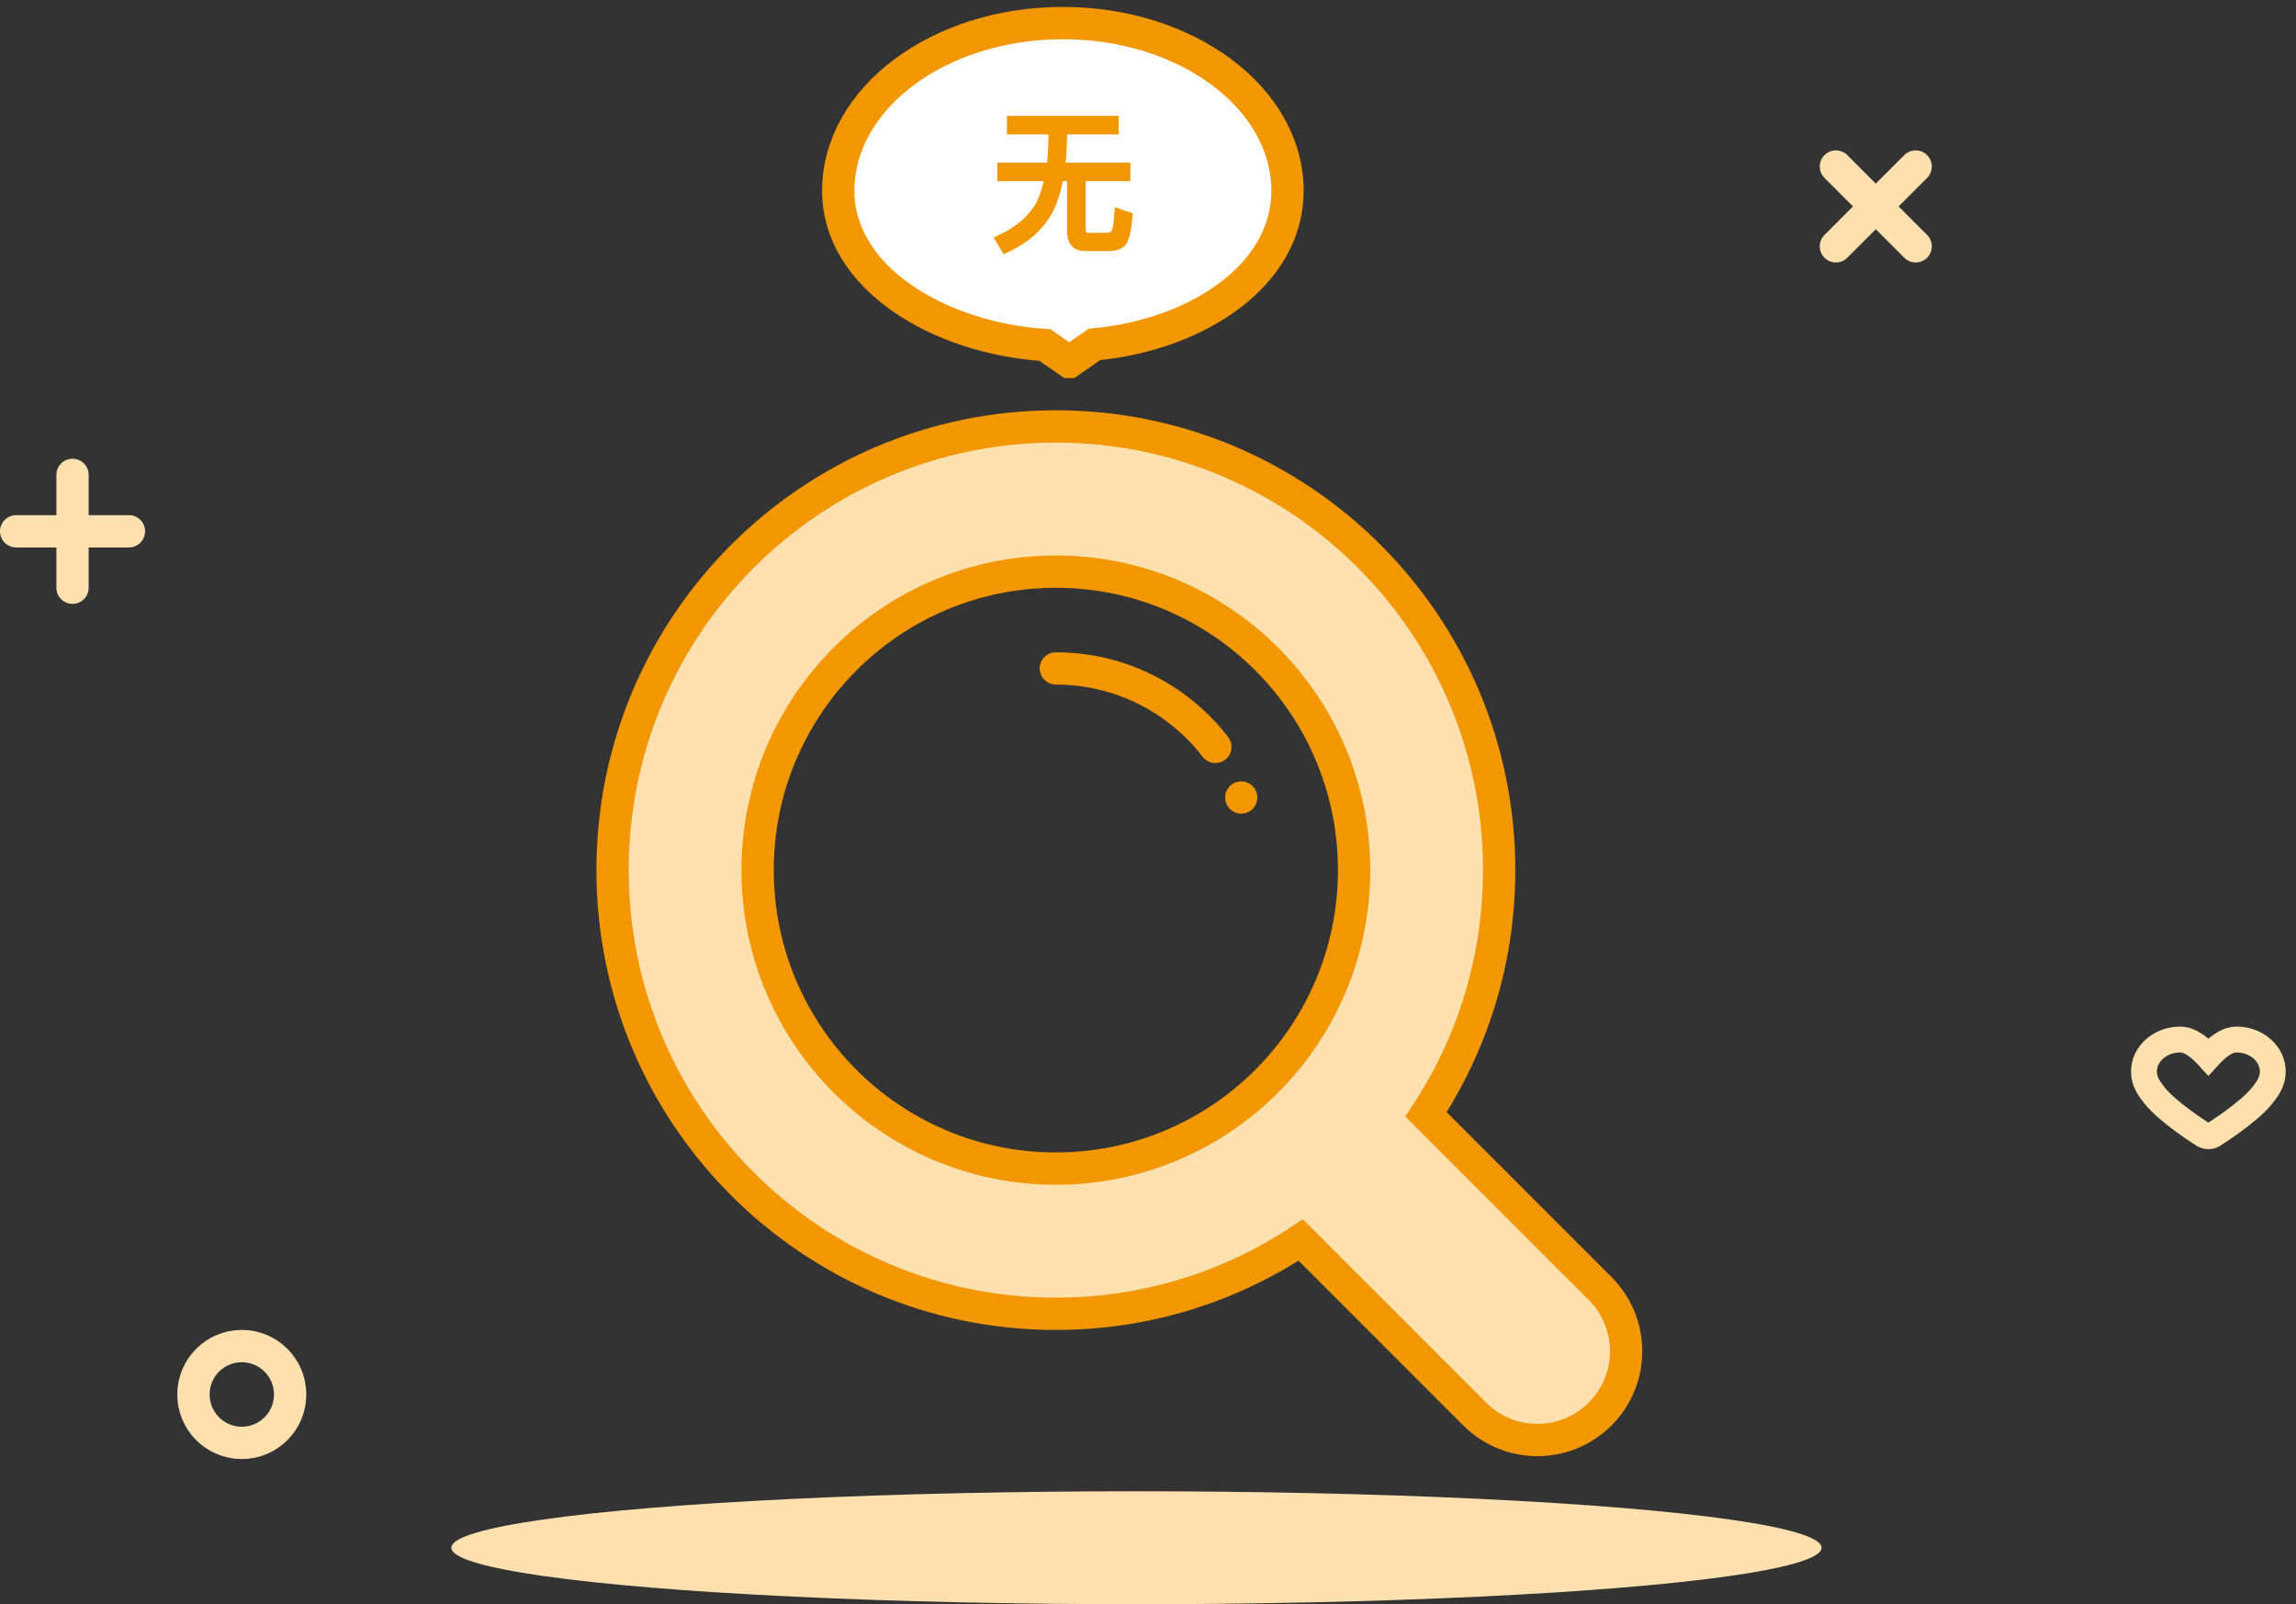 <?xml version="1.0" encoding="UTF-8" standalone="no"?>
<svg width="199px" height="139px" viewBox="0 0 199 139" version="1.1" xmlns="http://www.w3.org/2000/svg" xmlns:xlink="http://www.w3.org/1999/xlink">
    <rect x="0" y="0" width="199" height="139" fill="#333333" stroke="none"/>
    <!-- Generator: Sketch 49.3 (51167) - http://www.bohemiancoding.com/sketch -->
    <title>Group 3</title>
    <desc>Created with Sketch.</desc>
    <defs></defs>
    <g id="Page-1" stroke="none" stroke-width="1" fill="none" fill-rule="evenodd">
        <g id="空页面" transform="translate(-421, -457)">
            <g id="Group-4" transform="translate(421, 459)">
                <g id="Group-3">
                    <path d="M161.181,14.488 L161.181,10.997 C161.181,10.225 161.807,9.599 162.579,9.599 C163.352,9.599 163.977,10.225 163.977,10.997 L163.977,14.488 L167.469,14.488 C168.241,14.488 168.867,15.114 168.867,15.886 C168.867,16.658 168.241,17.284 167.469,17.284 L163.977,17.284 L163.977,20.776 C163.977,21.548 163.352,22.174 162.579,22.174 C161.807,22.174 161.181,21.548 161.181,20.776 L161.181,17.284 L157.69,17.284 C156.918,17.284 156.292,16.658 156.292,15.886 C156.292,15.114 156.918,14.488 157.69,14.488 L161.181,14.488 Z" id="Combined-Shape" fill="#FFE1AF" transform="translate(162.579, 15.886) rotate(-315) translate(-162.579, -15.886) "></path>
                    <path d="M4.889,42.638 L4.889,39.146 C4.889,38.374 5.515,37.748 6.287,37.748 C7.059,37.748 7.685,38.374 7.685,39.146 L7.685,42.638 L11.177,42.638 C11.949,42.638 12.574,43.264 12.574,44.036 C12.574,44.808 11.949,45.434 11.177,45.434 L7.685,45.434 L7.685,48.925 C7.685,49.697 7.059,50.323 6.287,50.323 C5.515,50.323 4.889,49.697 4.889,48.925 L4.889,45.434 L1.398,45.434 C0.626,45.434 9.45514938e-17,44.808 0,44.036 C-9.45514938e-17,43.264 0.626,42.638 1.398,42.638 L4.889,42.638 Z" id="Combined-Shape-Copy" fill="#FFE1AF"></path>
                    <ellipse id="Oval-8" stroke="#FFE1AF" stroke-width="2.8" cx="20.957" cy="118.827" rx="4.191" ry="4.194"></ellipse>
                    <path d="M193.847,88.071 C192.887,88.071 191.993,88.926 191.406,89.568 C190.818,88.926 189.925,88.071 188.964,88.071 C187.232,88.071 185.823,89.315 185.823,90.844 C185.823,91.756 186.327,92.396 186.733,92.91 C187.912,94.404 190.876,96.262 191.002,96.341 C191.123,96.416 191.264,96.454 191.405,96.454 C191.547,96.454 191.688,96.416 191.809,96.341 C191.934,96.262 194.899,94.404 196.078,92.91 C196.484,92.396 196.988,91.756 196.988,90.844 C196.988,89.315 195.579,88.071 193.847,88.071 L193.847,88.071 Z" id="Shape" stroke="#FFE1AF" stroke-width="2.24" fill-rule="nonzero"></path>
                    <g id="Group-2" transform="translate(72.652, 0)" stroke="#F29700">
                        <path d="M17.919,27.9 C8.72,27.295 0,22.076 0,14.535 C0,6.508 8.717,0 19.47,0 C30.222,0 38.939,6.508 38.939,14.535 C38.939,21.878 31.065,27.019 22.206,27.843 L20.027,29.357 C20.026,29.357 20.025,29.357 20.025,29.357 L17.919,27.9 Z" id="Combined-Shape" stroke-width="2.8" fill="#FFFFFF"></path>
                        <path d="M14.973,8.388 L23.96,8.388 L23.96,9.298 L19.479,9.298 L19.479,10.169 C19.454,10.976 19.404,11.743 19.316,12.445 L24.974,12.445 L24.974,13.342 L21.094,13.342 L21.094,17.881 C21.094,18.297 21.294,18.518 21.694,18.518 L23.284,18.518 C23.584,18.518 23.81,18.427 23.947,18.258 C24.123,18.05 24.235,17.452 24.298,16.437 L25.149,16.723 C25.049,17.998 24.861,18.765 24.586,19.051 C24.348,19.285 23.972,19.402 23.447,19.402 L21.419,19.402 C20.593,19.402 20.192,18.96 20.192,18.076 L20.192,13.342 L19.179,13.342 C18.978,14.474 18.665,15.449 18.24,16.281 C17.464,17.686 16.212,18.791 14.472,19.571 L13.972,18.739 C15.699,17.933 16.888,16.88 17.564,15.553 C17.864,14.903 18.09,14.162 18.252,13.342 L14.134,13.342 L14.134,12.445 L18.403,12.445 C18.503,11.743 18.553,10.976 18.565,10.169 L18.565,9.298 L14.973,9.298 L14.973,8.388 Z" id="无" stroke-width="0.7" fill="#F29700"></path>
                    </g>
                    <g id="Group-5" transform="translate(39.121, 127.214)" fill="#FFE1AF">
                        <ellipse id="Oval-9-Copy" cx="59.379" cy="4.893" rx="59.379" ry="4.893"></ellipse>
                    </g>
                    <g id="Group" transform="translate(53.092, 34.949)">
                        <path d="M70.504,59.605 L85.596,74.697 C88.599,77.7 88.599,82.568 85.596,85.571 C82.594,88.573 77.725,88.573 74.723,85.571 L59.647,70.495 C53.566,74.534 46.268,76.888 38.422,76.888 C17.202,76.888 0,59.676 0,38.444 C0,17.212 17.202,0 38.422,0 C59.642,0 76.844,17.212 76.844,38.444 C76.844,46.262 74.511,53.536 70.504,59.605 Z M38.422,64.306 C52.697,64.306 64.27,52.727 64.27,38.444 C64.27,24.161 52.697,12.582 38.422,12.582 C24.147,12.582 12.574,24.161 12.574,38.444 C12.574,52.727 24.147,64.306 38.422,64.306 Z" id="Combined-Shape" stroke="#F29700" stroke-width="2.8" fill="#FFE1AF"></path>
                        <path d="M52.247,27.765 C49.053,23.631 44.048,20.969 38.422,20.969" id="Oval-17" stroke="#F29700" stroke-width="2.8" stroke-linecap="round"></path>
                        <ellipse id="Oval-2" fill="#F29700" cx="54.489" cy="32.153" rx="1.397" ry="1.398"></ellipse>
                    </g>
                </g>
            </g>
        </g>
    </g>
</svg>